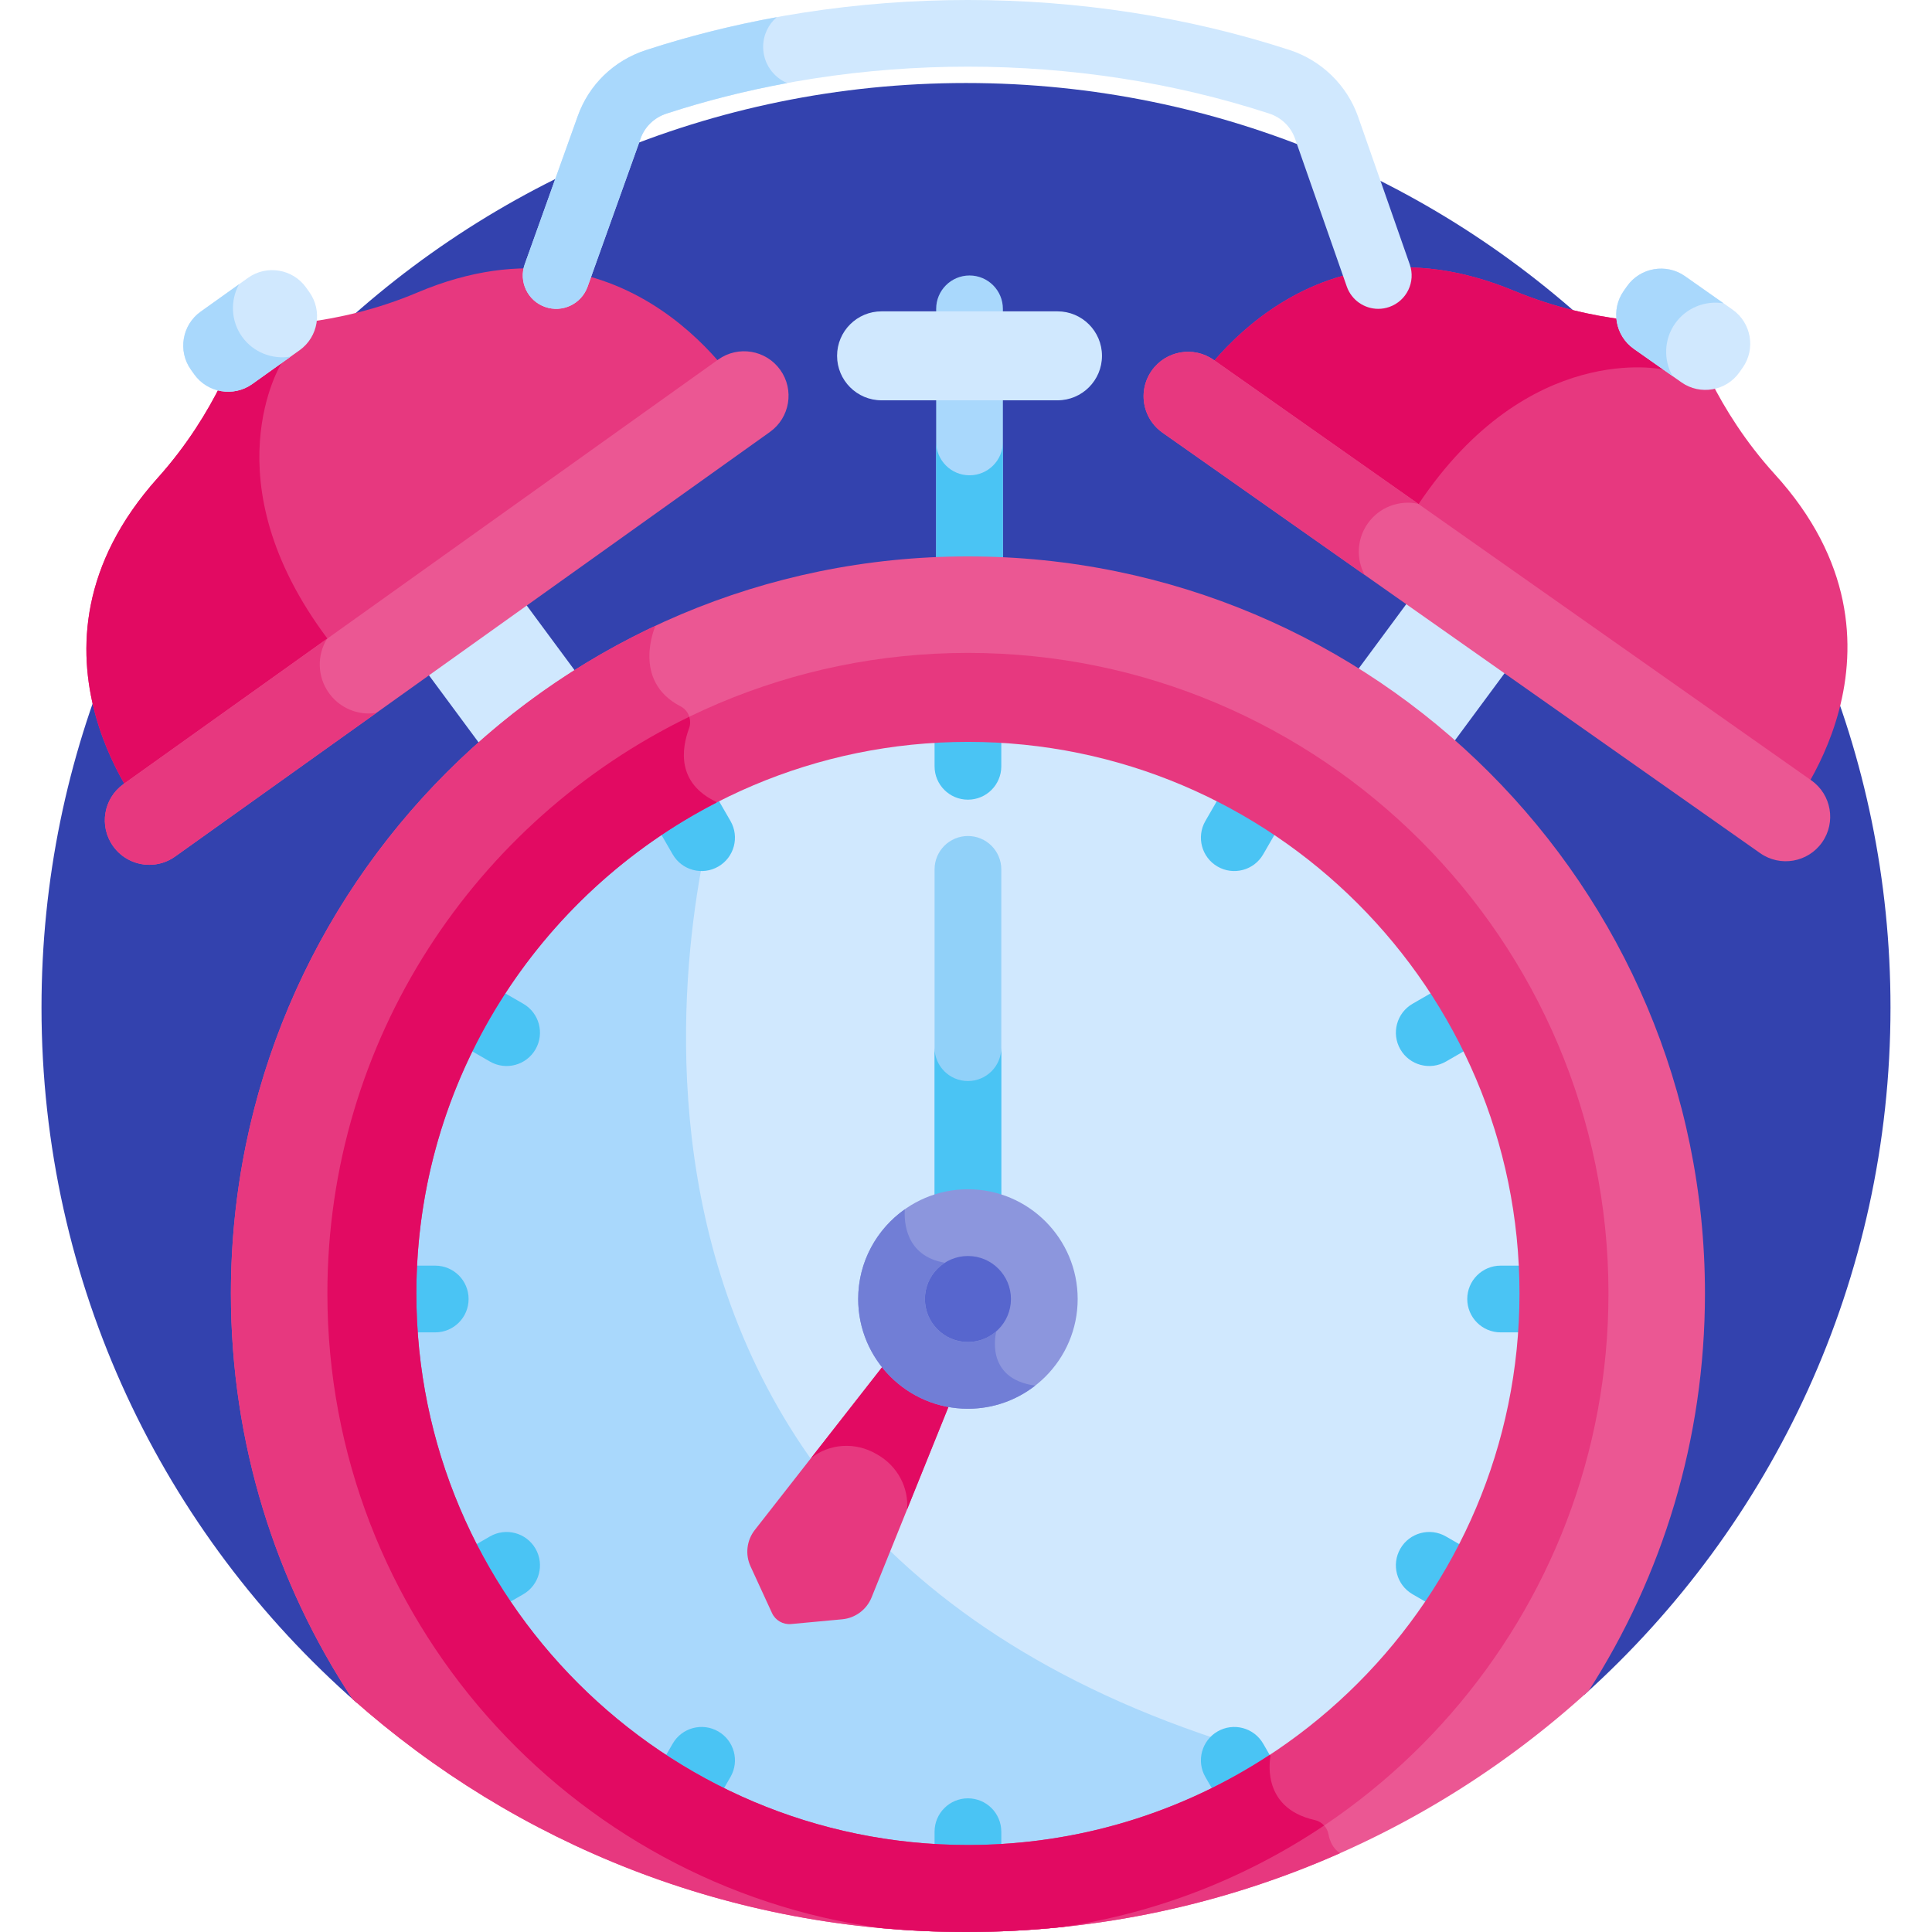 <?xml version="1.0" encoding="iso-8859-1"?>
<!-- Generator: Adobe Illustrator 21.0.0, SVG Export Plug-In . SVG Version: 6.00 Build 0)  -->
<svg version="1.1" id="Capa_1" xmlns="http://www.w3.org/2000/svg" xmlns:xlink="http://www.w3.org/1999/xlink" x="0px" y="0px"
	 viewBox="0 0 512 512" style="enable-background:new 0 0 512 512;" xml:space="preserve">
<g>
	<path style="fill:#3342AE;" d="M94.512,451.233l325.391-2.143c49.788-44.844,81.098-109.808,81.098-182.09
		c0-135.31-109.691-245.001-245-245.001C120.69,21.999,10.999,131.689,10.999,267C10.999,340.443,43.324,406.328,94.512,451.233z"/>
	<g>
		<g>
			<path style="fill:#A9D8FC;" d="M256.935,161.228c-4.883,0-8.842-3.959-8.842-8.842V97.172c0-4.883,3.959-8.842,8.842-8.842
				c4.883,0,8.842,3.959,8.842,8.842v55.214C265.777,157.27,261.818,161.228,256.935,161.228z"/>
		</g>
	</g>
	<path style="fill:#4AC4F4;" d="M256.935,125.958c-4.883,0-8.842-3.959-8.842-8.842v35.27c0,4.883,3.959,8.842,8.842,8.842
		c4.883,0,8.842-3.959,8.842-8.842v-35.27C265.777,121.999,261.818,125.958,256.935,125.958z"/>
	<g>
		<g>
			<path style="fill:#A9D8FC;" d="M256.935,106.014c-4.883,0-8.842-3.959-8.842-8.842V81.846c0-4.883,3.959-8.842,8.842-8.842
				c4.883,0,8.842,3.959,8.842,8.842v15.327C265.777,102.056,261.818,106.014,256.935,106.014z"/>
		</g>
	</g>
	<g>
		<g>
			<path style="fill:#D0E8FE;" d="M280.246,106.088h-46.622c-6.511,0-11.79-5.278-11.79-11.789c0-6.511,5.278-11.789,11.79-11.789
				h46.622c6.511,0,11.79,5.278,11.79,11.789C292.036,100.81,286.757,106.088,280.246,106.088z"/>
		</g>
	</g>
	<g>
		<path style="fill:#D0E8FE;" d="M384.643,197.457l21.824-29.511l-12.844-9.168l-13.067-9.329l-21.588,29.192
			C368.042,184.221,376.631,190.515,384.643,197.457z"/>
	</g>
	<path style="fill:#D0E8FE;" d="M127.356,197.457l-21.824-29.511l12.844-9.168l13.067-9.329l21.588,29.192
		C143.958,184.221,135.369,190.515,127.356,197.457z"/>
	<path style="fill:#EB5793;" d="M61.191,342.775c0,39.704,11.85,76.638,32.203,107.465C136.652,488.656,193.596,512,256,512
		c63.569,0,121.481-24.214,165.023-63.917c19.496-30.386,30.809-66.523,30.809-105.307c0-107.873-87.448-195.321-195.321-195.321
		S61.191,234.903,61.191,342.775z"/>
	<path style="fill:#E7387F;" d="M352.061,486.092c-0.345-1.855-1.764-3.343-3.607-3.753c-14.907-3.322-11.711-17.126-11.711-17.126
		C129.835,407.176,189.91,212.546,189.91,212.546c-10.674-4.996-9.279-14.17-7.306-19.51c0.821-2.222-0.124-4.748-2.229-5.835
		c-13.153-6.79-6.708-21.266-6.665-21.362c-66.474,31.162-112.519,98.667-112.519,176.937c0,39.704,11.85,76.638,32.203,107.465
		C136.652,488.656,193.596,512,256,512c35.274,0,68.8-7.466,99.102-20.886C353.183,489.837,352.381,487.814,352.061,486.092z"/>
	<g>
		<circle style="fill:#D0E8FE;" cx="256.512" cy="342.775" r="157.961"/>
	</g>
	<path style="fill:#A9D8FC;" d="M256.512,500.736c30.409,0,58.806-8.601,82.906-23.491c-4.247-5.207-2.674-12.032-2.674-12.032
		C129.835,407.176,189.91,212.546,189.91,212.546c-4.982-2.332-7.334-5.574-8.225-8.912
		c-49.494,26.673-83.133,78.977-83.133,139.142C98.551,430.015,169.272,500.736,256.512,500.736z"/>
	<g>
		<path style="fill:#4AC4F4;" d="M256.512,211.923c-4.883,0-8.842-3.959-8.842-8.842v-18.266c0-4.883,3.959-8.842,8.842-8.842
			c4.883,0,8.842,3.959,8.842,8.842v18.266C265.354,207.964,261.395,211.923,256.512,211.923z"/>
	</g>
	<path style="fill:#4AC4F4;" d="M256.512,476.575c-4.883,0-8.842,3.959-8.842,8.842v18.266c0,3.803,2.406,7.036,5.775,8.284
		c0.852,0.009,1.701,0.032,2.555,0.032c1.209,0,2.411-0.028,3.615-0.046c3.35-1.258,5.739-4.482,5.739-8.271v-18.266
		C265.354,480.534,261.395,476.575,256.512,476.575z"/>
	<g>
		<path style="fill:#4AC4F4;" d="M178.27,226.415l-9.133-15.818c-2.442-4.229-0.993-9.637,3.236-12.078
			c4.228-2.441,9.637-0.993,12.078,3.236l9.133,15.818c2.442,4.229,0.993,9.637-3.236,12.079
			C186.137,232.082,180.722,230.663,178.27,226.415z"/>
	</g>
	<g>
		<path style="fill:#4AC4F4;" d="M328.571,486.744l-9.134-15.818c-2.442-4.229-0.992-9.637,3.236-12.079
			c4.227-2.441,9.636-0.993,12.079,3.236l9.133,15.819c2.442,4.229,0.992,9.637-3.236,12.078
			C336.448,492.407,331.029,491,328.571,486.744z"/>
	</g>
	<g>
		<path style="fill:#4AC4F4;" d="M129.835,281.322l-15.819-9.133c-4.229-2.442-5.678-7.849-3.236-12.078
			c2.441-4.229,7.85-5.679,12.079-3.236l15.819,9.133c4.23,2.442,5.678,7.849,3.236,12.078
			C139.464,282.328,134.052,283.757,129.835,281.322z"/>
	</g>
	<g>
		<path style="fill:#4AC4F4;" d="M390.164,431.624l-15.819-9.133c-4.229-2.442-5.678-7.849-3.237-12.079
			c2.44-4.229,7.847-5.678,12.079-3.236l15.819,9.133c4.229,2.442,5.678,7.849,3.236,12.079
			C399.799,432.622,394.39,434.062,390.164,431.624z"/>
	</g>
	<g>
		<path style="fill:#4AC4F4;" d="M322.674,229.651c-4.229-2.442-5.678-7.85-3.236-12.079l9.134-15.818
			c2.442-4.229,7.85-5.678,12.078-3.236c4.229,2.442,5.678,7.85,3.236,12.079l-9.133,15.819
			C332.299,230.664,326.884,232.082,322.674,229.651z"/>
	</g>
	<g>
		<path style="fill:#4AC4F4;" d="M172.373,489.981c-4.229-2.442-5.678-7.85-3.236-12.078l9.133-15.819
			c2.441-4.229,7.85-5.679,12.078-3.236c4.229,2.442,5.678,7.849,3.236,12.078l-9.133,15.819
			C182.003,490.986,176.59,492.416,172.373,489.981z"/>
	</g>
	<g>
		<path style="fill:#4AC4F4;" d="M371.109,278.086c-2.442-4.229-0.992-9.637,3.237-12.078l15.819-9.133
			c4.228-2.441,9.638-0.993,12.078,3.236c2.442,4.229,0.992,9.637-3.236,12.078l-15.819,9.133
			C378.987,283.749,373.565,282.342,371.109,278.086z"/>
	</g>
	<g>
		<path style="fill:#4AC4F4;" d="M110.78,428.387c-2.442-4.229-0.993-9.637,3.236-12.079l15.819-9.133
			c4.229-2.441,9.637-0.992,12.078,3.236c2.442,4.229,0.993,9.637-3.236,12.079l-15.819,9.133
			C118.643,434.057,113.23,432.631,110.78,428.387z"/>
	</g>
	<g>
		<path style="fill:#4AC4F4;" d="M115.343,353.091H97.077c-4.883,0-8.842-3.959-8.842-8.842s3.959-8.842,8.842-8.842h18.266
			c4.883,0,8.842,3.959,8.842,8.842S120.226,353.091,115.343,353.091z"/>
	</g>
	<g>
		<path style="fill:#4AC4F4;" d="M415.946,353.091H397.68c-4.884,0-8.842-3.959-8.842-8.842s3.958-8.842,8.842-8.842h18.266
			c4.884,0,8.842,3.959,8.842,8.842S420.83,353.091,415.946,353.091z"/>
	</g>
	<g>
		<path style="fill:#E7387F;" d="M256.001,361.317c-2.879-0.118-5.773-0.904-8.441-2.444c-2.669-1.541-4.796-3.654-6.338-6.088
			l-41.196,52.681c-2.15,2.748-2.584,6.467-1.127,9.637l5.683,12.361c0.897,1.951,2.928,3.123,5.066,2.925l13.546-1.259
			c3.474-0.323,6.477-2.559,7.783-5.794L256.001,361.317z"/>
	</g>
	<path style="fill:#E20A62;" d="M232.271,385.338c0.042,0.024,0.083,0.048,0.125,0.072c0.041,0.024,0.083,0.048,0.124,0.071
		c5.33,3.042,8.335,8.741,7.862,14.542l15.619-38.707c-2.879-0.118-5.773-0.904-8.441-2.444c-2.669-1.541-4.796-3.654-6.338-6.088
		l-26.316,33.652C219.759,382.536,226.653,382.057,232.271,385.338z"/>
	<g>
		<g>
			<path style="fill:#91D1F9;" d="M256.512,332.851c-4.883,0-8.842-3.959-8.842-8.842v-93.615c0-4.883,3.959-8.842,8.842-8.842
				c4.883,0,8.842,3.959,8.842,8.842v93.615C265.354,328.892,261.395,332.851,256.512,332.851z"/>
		</g>
	</g>
	<path style="fill:#4AC4F4;" d="M256.512,286.487c-4.883,0-8.842-3.959-8.842-8.842v46.364c0,4.883,3.959,8.842,8.842,8.842
		c4.883,0,8.842-3.959,8.842-8.842v-46.364C265.354,282.528,261.395,286.487,256.512,286.487z"/>
	<g>
		<path style="fill:#E7387F;" d="M401.25,77.072c10.773,4.472,20.978,6.61,29.013,7.606c0.615,1.948,1.784,3.661,3.489,4.86
			l13.883,9.768c1.705,1.2,3.712,1.722,5.753,1.642c3.652,7.227,9.111,16.11,16.959,24.738c41.559,45.689,2.884,90.761,2.884,90.761
			l-79.191-55.715l-79.191-55.715C314.85,105.017,344.208,53.39,401.25,77.072z"/>
	</g>
	<path style="fill:#E20A62;" d="M314.85,105.016l53.183,37.418c2.741-2.196,5.391-5.097,7.905-8.853
		c29.191-43.618,64.824-35.659,64.824-35.659l0.827-2.871l-7.837-5.514c-1.705-1.199-2.875-2.912-3.489-4.86
		c-8.035-0.996-18.24-3.133-29.013-7.605C344.208,53.39,314.85,105.016,314.85,105.016z"/>
	<g>
		<path style="fill:#D0E8FE;" d="M432.98,92.447l12.628,8.884c4.959,3.489,11.87,2.286,15.359-2.673l0.867-1.233
			c3.489-4.958,2.286-11.87-2.673-15.359l-12.628-8.884c-4.959-3.489-11.87-2.286-15.359,2.673l-0.868,1.233
			C426.819,82.047,428.021,88.958,432.98,92.447z"/>
	</g>
	<path style="fill:#A9D8FC;" d="M443.916,85.741c2.975-4.228,8.041-6.142,12.844-5.363l-10.227-7.195
		c-4.959-3.489-11.87-2.286-15.358,2.673l-0.868,1.233c-3.488,4.959-2.286,11.87,2.673,15.359l10.226,7.195
		C440.851,95.385,440.941,89.969,443.916,85.741z"/>
	<g>
		<g>
			<path style="fill:#EB5793;" d="M303.729,108.932c-1.219-3.472-0.8-7.461,1.479-10.7c3.747-5.325,11.101-6.605,16.426-2.858
				l158.382,111.431c5.325,3.746,6.605,11.101,2.858,16.426c-3.747,5.325-11.101,6.605-16.426,2.858L308.066,114.659
				C305.98,113.191,304.514,111.169,303.729,108.932z"/>
		</g>
	</g>
	<path style="fill:#E7387F;" d="M360.836,150.522c-1.343-3.825-0.881-8.221,1.63-11.789c3.095-4.398,8.423-6.292,13.368-5.225
		l-54.2-38.133c-5.325-3.747-12.679-2.467-16.426,2.858c-2.279,3.239-2.698,7.228-1.479,10.7c0.785,2.237,2.251,4.258,4.337,5.726
		l53.578,37.696C361.327,151.763,361.056,151.15,360.836,150.522z"/>
	<g>
		<path style="fill:#E7387F;" d="M41.832,126.613c7.789-8.682,13.187-17.603,16.789-24.854c2.041,0.066,4.045-0.471,5.742-1.682
			l13.816-9.863c1.697-1.211,2.855-2.932,3.456-4.884c8.028-1.051,18.219-3.258,28.96-7.804
			c56.878-24.072,86.589,27.352,86.589,27.352l-78.807,56.256l-78.807,56.256C39.569,217.392,0.587,172.586,41.832,126.613z"/>
	</g>
	<path style="fill:#E20A62;" d="M39.569,217.392l52.926-37.781c-1.163-3.314-3.023-6.776-5.734-10.392
		C55.28,127.225,74.597,96.241,74.597,96.241l-2.435-1.731l-7.799,5.567c-1.696,1.211-3.7,1.747-5.742,1.682
		c-3.602,7.251-9,16.172-16.789,24.854C0.587,172.586,39.569,217.392,39.569,217.392z"/>
	<g>
		<path style="fill:#D0E8FE;" d="M66.851,101.77l12.567-8.971c4.935-3.523,6.09-10.442,2.567-15.377l-0.876-1.227
			c-3.522-4.935-10.442-6.09-15.376-2.567l-12.567,8.971c-4.935,3.522-6.09,10.442-2.567,15.377l0.876,1.227
			C54.997,104.137,61.917,105.292,66.851,101.77z"/>
	</g>
	<path style="fill:#A9D8FC;" d="M64.148,89.23c-3.003-4.207-3.131-9.622-0.805-13.895l-10.177,7.265
		c-4.934,3.522-6.09,10.442-2.567,15.377l0.876,1.227c3.522,4.935,10.442,6.09,15.376,2.567l10.177-7.265
		C72.231,95.317,67.151,93.437,64.148,89.23z"/>
	<g>
		<g>
			<path style="fill:#EB5793;" d="M39.579,229.182c-3.679,0-7.304-1.717-9.605-4.941c-3.782-5.299-2.554-12.662,2.746-16.445
				L190.335,95.284c5.299-3.783,12.663-2.554,16.446,2.746c3.783,5.299,2.553,12.662-2.746,16.445L46.419,226.987
				C44.343,228.469,41.95,229.182,39.579,229.182z"/>
		</g>
	</g>
	<path style="fill:#E7387F;" d="M97.741,189.082c-4.054,0-8.048-1.892-10.583-5.444c-3.125-4.377-3.145-10.031-0.501-14.344
		L32.72,207.796c-5.3,3.783-6.529,11.146-2.746,16.445c2.301,3.223,5.926,4.941,9.605,4.941c2.371,0,4.764-0.713,6.84-2.195
		l53.319-38.061C99.075,189.029,98.407,189.082,97.741,189.082z"/>
	<g>
		<g>
			<path style="fill:#D0E8FE;" d="M365.253,81.846c-3.653,0-7.071-2.281-8.346-5.924l-13.703-39.166
				c-1.112-3.177-3.624-5.611-6.893-6.678c-50.744-16.559-108.943-16.55-159.676,0.025c-3.243,1.059-5.748,3.468-6.871,6.607
				l-14.05,39.269c-1.645,4.598-6.703,6.993-11.304,5.347c-4.598-1.645-6.991-6.706-5.346-11.304l14.051-39.27
				c2.979-8.326,9.551-14.69,18.03-17.459c54.22-17.715,116.42-17.724,170.655-0.026c8.428,2.75,15.193,9.348,18.098,17.649
				l13.703,39.166c1.613,4.609-0.816,9.653-5.426,11.266C367.207,81.685,366.222,81.846,365.253,81.846z"/>
		</g>
	</g>
	<g>
		<circle style="fill:#5766CE;" cx="256.512" cy="344.249" r="20.24"/>
	</g>
	<g>
		<g>
			<path style="fill:#8C96DD;" d="M256.512,373.332c-16.036,0-29.083-13.046-29.083-29.083c0-16.036,13.047-29.083,29.083-29.083
				c16.036,0,29.082,13.046,29.082,29.083C285.594,360.285,272.548,373.332,256.512,373.332z M256.512,332.851
				c-6.285,0-11.399,5.113-11.399,11.398c0,6.285,5.114,11.399,11.399,11.399c6.285,0,11.398-5.113,11.398-11.399
				C267.91,337.964,262.797,332.851,256.512,332.851z"/>
		</g>
	</g>
	<path style="fill:#E7387F;" d="M256.512,173.025c-93.6,0-169.75,76.15-169.75,169.75c0,85.81,64.004,156.941,146.778,168.19
		C240.938,511.638,248.426,512,256,512c8.591,0,17.078-0.447,25.44-1.309c81.824-12.095,144.821-82.782,144.821-167.915
		C426.262,249.175,350.113,173.025,256.512,173.025z M256.512,488.946c-80.599,0-146.171-65.572-146.171-146.171
		s65.572-146.171,146.171-146.171c80.599,0,146.171,65.572,146.171,146.171S337.111,488.946,256.512,488.946z"/>
	<path style="fill:#E20A62;" d="M348.454,482.339c-14.907-3.322-11.711-17.126-11.711-17.126c-0.113-0.032-0.222-0.065-0.335-0.096
		c-22.979,15.058-50.431,23.83-79.897,23.83c-80.599,0-146.171-65.572-146.171-146.171c0-56.606,32.344-105.798,79.521-130.071
		c0.031-0.103,0.048-0.159,0.048-0.159c-10.674-4.996-9.279-14.17-7.306-19.51c0.378-1.022,0.367-2.104,0.056-3.085
		c-56.707,27.515-95.898,85.677-95.898,152.824c0,85.81,64.004,156.941,146.777,168.19C240.938,511.638,248.426,512,256,512
		c8.591,0,17.077-0.447,25.44-1.309c25.414-3.757,49.01-13.169,69.468-26.908C350.269,483.074,349.423,482.555,348.454,482.339z"/>
	<g>
		<path style="fill:#A9D8FC;" d="M202.243,12.417c0-3.142,1.397-5.952,3.597-7.862c-11.813,2.152-23.429,5.057-34.696,8.738
			c-8.479,2.77-15.051,9.133-18.03,17.459l-14.051,39.27c-1.645,4.598,0.748,9.659,5.346,11.304
			c4.602,1.646,9.659-0.749,11.304-5.347l14.05-39.269c1.123-3.139,3.628-5.548,6.871-6.607c10.387-3.394,21.091-6.081,31.976-8.086
			C204.87,20.438,202.243,16.734,202.243,12.417z"/>
	</g>
	<path style="fill:#717ED6;" d="M264.041,352.784L264.041,352.784c-2.01,1.776-4.642,2.863-7.529,2.863
		c-6.285,0-11.399-5.113-11.399-11.399c0-4.033,2.111-7.574,5.28-9.601c-10.514-1.8-10.823-10.985-10.602-14.173
		c-7.47,5.269-12.363,13.958-12.363,23.774c0,16.036,13.046,29.083,29.083,29.083c6.715,0,12.901-2.294,17.829-6.131
		C260.591,365.334,264.041,352.784,264.041,352.784z"/>
</g>
<g>
</g>
<g>
</g>
<g>
</g>
<g>
</g>
<g>
</g>
<g>
</g>
<g>
</g>
<g>
</g>
<g>
</g>
<g>
</g>
<g>
</g>
<g>
</g>
<g>
</g>
<g>
</g>
<g>
</g>
</svg>
